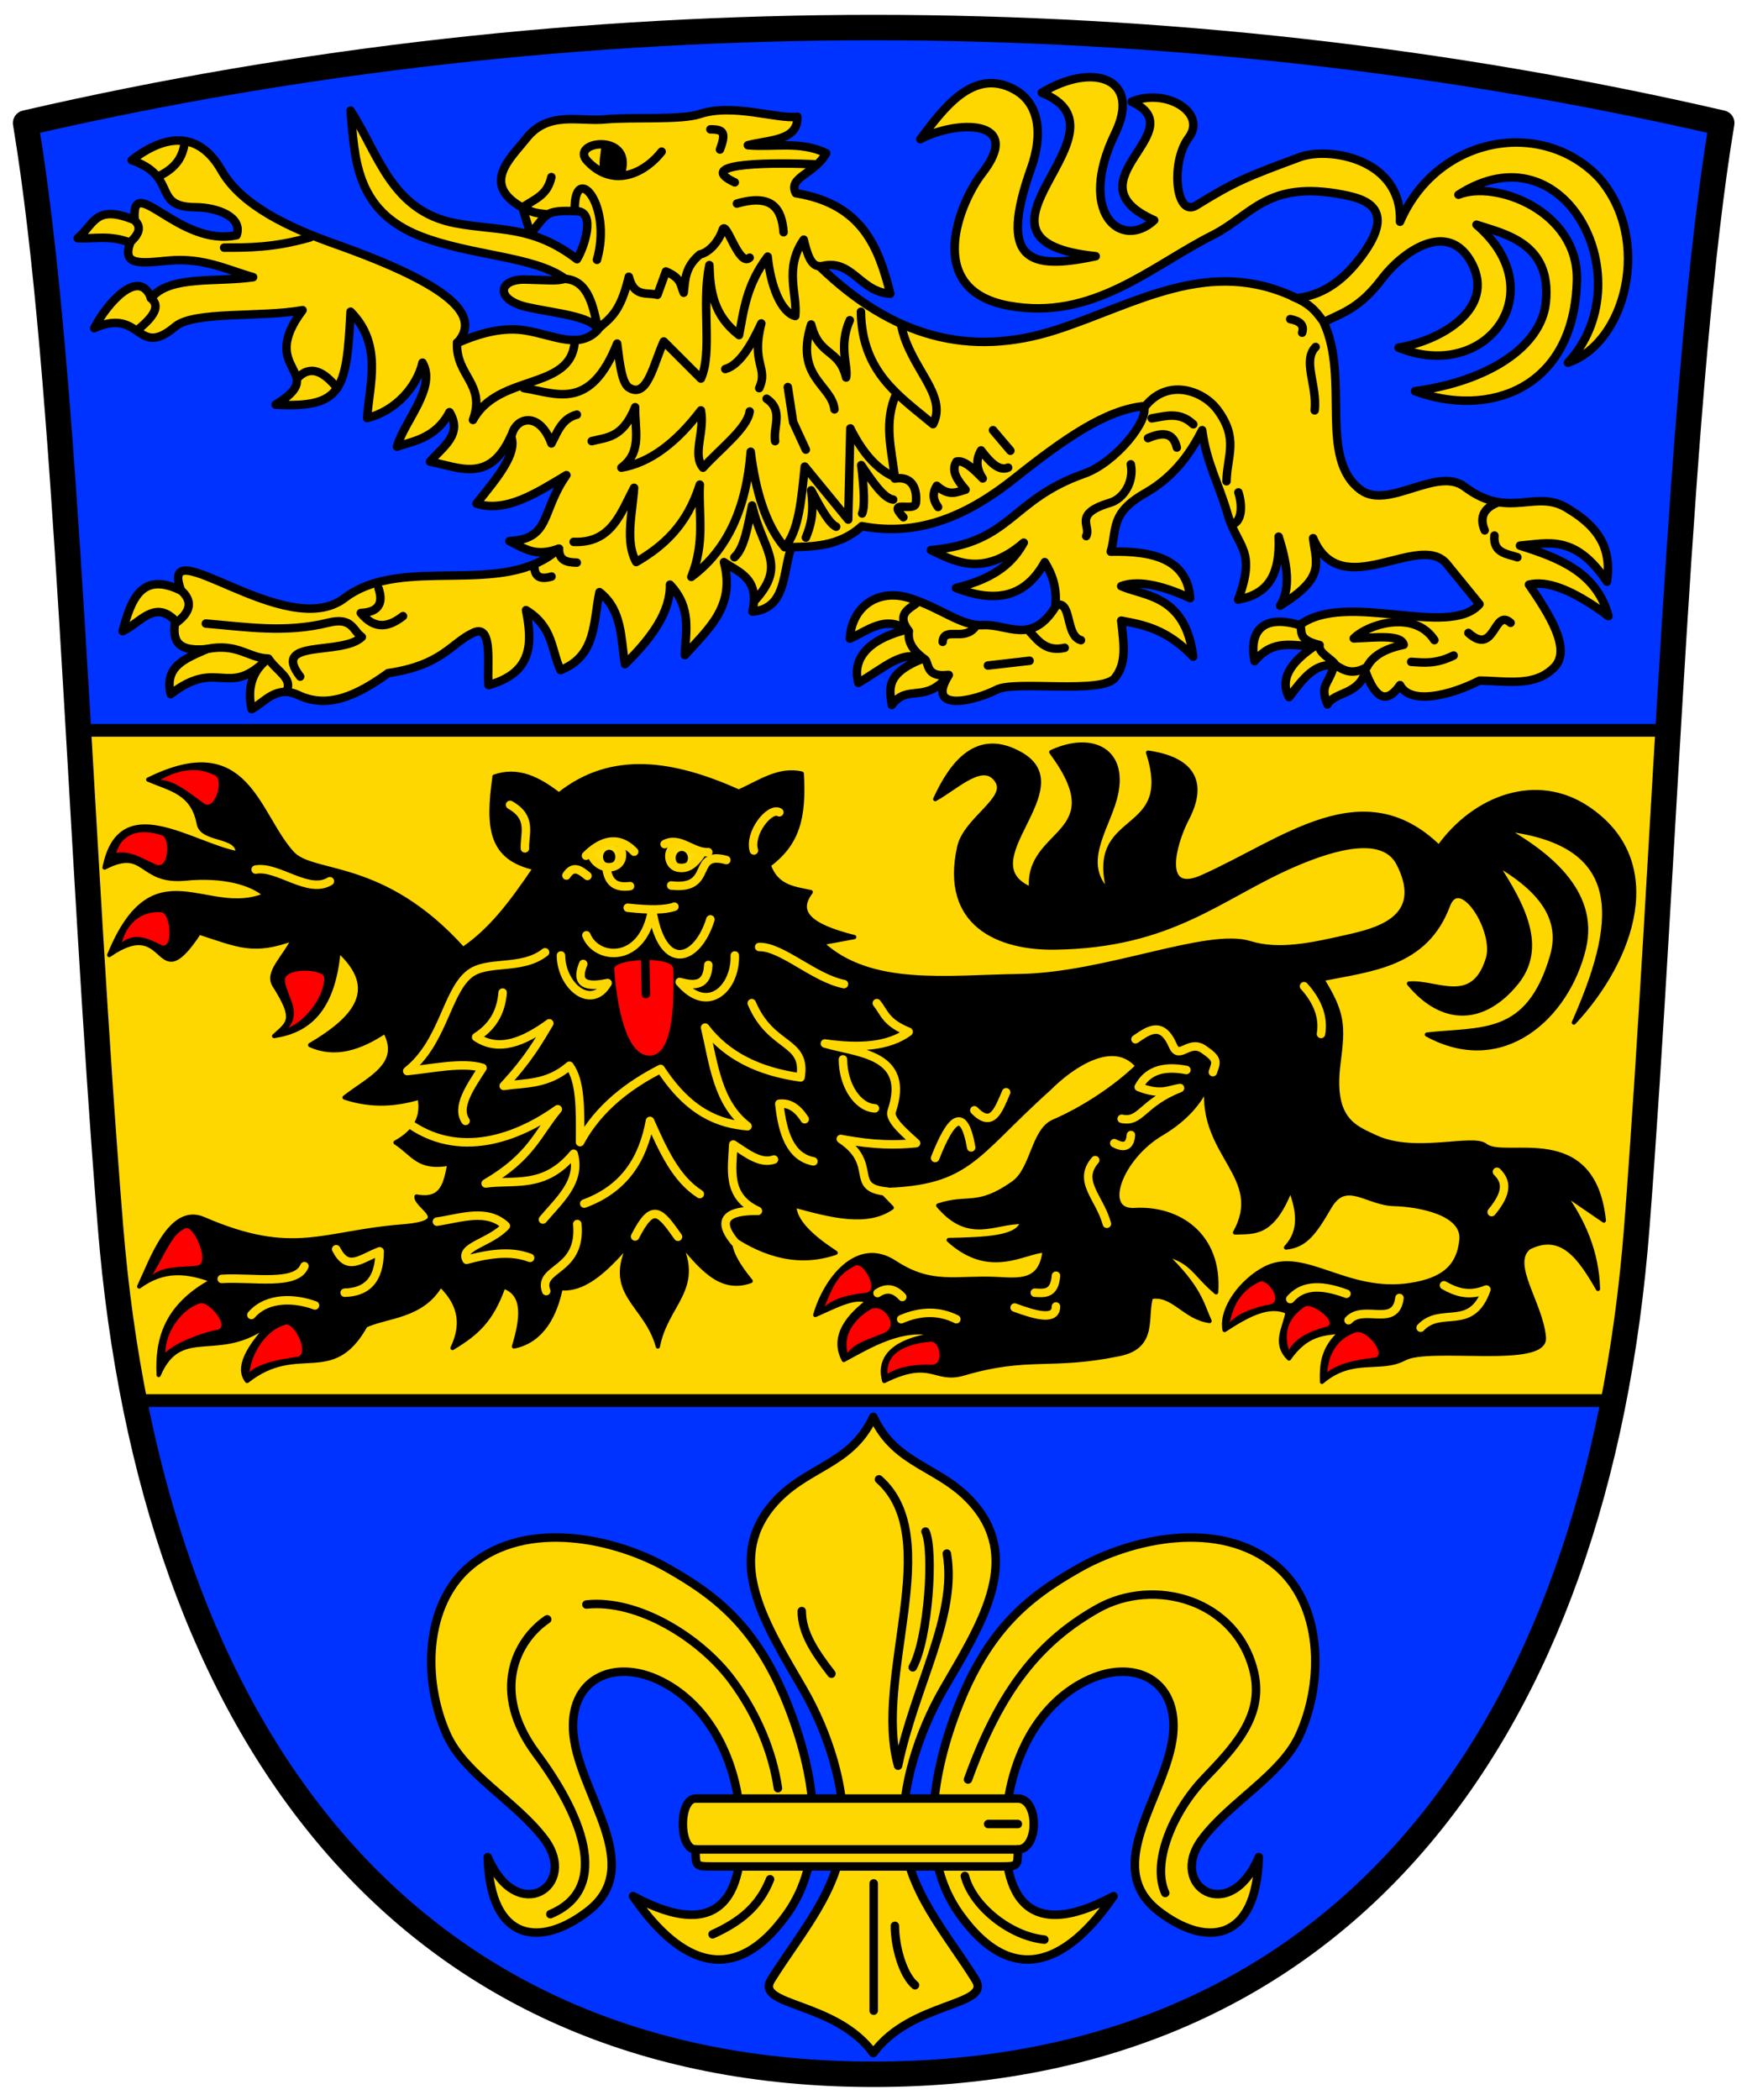 <svg xmlns="http://www.w3.org/2000/svg" width="412" height="495"><g fill-rule="evenodd"><path d="M6.04 29c130-30 270-30 400 0-10 60-13.333 173.33-20 260-9.231 120-70 200-180 200s-170.29-80.04-180-200c-7.422-91.71-10-200-20-260" fill="#03f"/><g stroke="#000"><g fill="gold"><path d="M19.263 172.18h373.8c-4 51.668-3.838 117.43-12 158h-348.8c-10.01-50.25-8.667-106.33-13-158z" stroke-width="3"/><path d="M28.922 148.78c2.01-7.384 4.383-14.18 13.789-9.546-5.672-15.276 24.685 12.326 38.537 1.768 13.736-10.47 37.546.17 50.558-11.667-5.559 1.995-7.837.101-11.667-1.768 9.91-.526 7.363-6.941 13.435-15.556-7.07 4.205-14.14 8.902-21.21 6.718 4.691-5.869 9.835-11.868 8.132-15.91-5.04 11.256-12.252 7.335-19.09 6.01 2.981-3.475 7.826-6.418 4.596-11.667-3.3 6.354-9.07 6.922-12.374 8.132 1.613-5.893 9.424-13.906 6.01-19.799-1.241 5.458-6.179 11.368-13.06 13.06.491-7.778 3.771-17.306-3.907-25.08-.927 18.61-2.029 22.723-17.678 21.92 12.967-7.964-4.573-7.781 6.364-22.274-9.954 1.796-25.572.128-30.05 3.889-9.189 7.714-7.778-4.679-19.09.354 3.02-5.868 10.588-14.449 13.435-7.07 4.208-5.456 15.639-3.689 24.04-4.95-6.136-1.737-11.747-4.722-20.15-3.889-6.995.693-10.698 1.01-8.839-4.243-4.89-1.883-8.322-.853-12.374-1.061 3.993-3.319 4.05-8.114 13.435-4.243-.919-11.815 10.398 6.479 24.04 3.536 1.489-4.304-4.543-6.559-9.706-6.586-10.484-.055-3.848-7.234-15.04-11.09 6.371-4.99 15.16-8.181 21.21 2.475 4.689 8.249 16.183 13.533 26.87 17.324 27.417 9.727 34.481 16.954 28.638 23.335 5.692-2.552 11.145-3.816 16.12-2.999 6.82 1.121 12.735 4.598 17.12-.183-1.317-3.175-10.07-3.845-16.617-5.303-7.759-1.729-6.933-6.64-.603-6.519 5.105.098 7.537.466 9.442-.199-7.334-5.347-21.969-5.317-34.06-10.01-15.693-6.092-15.465-18.848-16.506-29.611 6.591 10.147 9.568 23.683 24.744 26.546 10.01 1.889 18.06.381 28.653 8.48 1.678-2.723 4.509-11.151 0-11.314-7.704-.279-6.933.528-10.96 5.303l-1.914-6.157c-9.89-5.539-2.793-11.596.939-16.324 5.152-6.526 12.389-3.881 18.653-4.475 6.172-.585 17.825.224 22.23-1.243 7.874-2.622 18.337 1.283 23.02.621.267 5.703-6.659 5.411-11.667 6.718 6.157.554 12.314-1.074 18.471 1.871-2.733 4.995-9.11 5.611-7.157 9.442 15.734 2.554 19.514 12.793 22.274 23.688-7.362-.386-9.03-8.646-16.617-6.364 17.06 16.442 35.1 21.588 55.861 14.849 18.674-6.06 36.04-17.388 56.57-7.425 5.752-.646 10.388-3.662 14.496-8.839 9.851-12.416 1.584-14.555-3.536-15.556-17.924-3.506-21.443 4.857-30.759 9.546-14.514 7.305-28.2 20.259-48.08 16.617-20.627-3.778-11.167-24.946-6.364-31.09 10.256-13.13-6.215-12.641-14.496-8.149 5.264-6.914 12.422-17.14 22.274-11.667 5.988 3.328 6.584 10.811 3.889 18.385-7.881 22.15-.41 24.18 15.203 20.86-36.411-3.749 10.298-29.332-12.728-38.537 12.213-7.396 23.579-3.336 17.324 9.546-9.114 18.772 1.419 27.701 9.192 20.506-20.67-9.189 9.749-20.949-5.303-27.931 8.01-3.369 17.895 2.555 13.435 8.485-4.317 5.74-3.087 18.965 1.793 15.953 9.165-5.658 11.847-6.714 24.37-11.357 6.935-2.571 24.26.344 23.688 15.203 8.733-20.281 33.618-24.577 47.02-10.253 12.45 14.354 6.323 38.861-7.425 43.487 17.794-19.03-.372-55.986-25.809-39.598 8.646-3.532 28.317 3.772 27.931 20.15-.609 25.838-20.915 32.529-38.18 26.16 17.01-2.282 29.752-10.347 30.851-20.927 1.472-14.177-10.06-16.202-16.355-18.318 18.356 15.761 2.33 37.38-18.385 28.991 10.371-1.767 22.762-9.283 17.324-19.799-5.563-10.759-16.553-2.624-21.21 3.536-5.144 6.8-9.01 7.942-13.789 10.253 6.285 13.347-1.371 32.2 8.839 39.598 6.48 4.696 17.91-5.712 24.463-.768 10.633 8.02 16.899.03 24.681 5.364 8.473 5.104 9.728 10.93 8.839 16.971-7.482-11.237-13.93-9.03-20.506-8.485 9.252 2.912 18.09 6.3 20.86 16.617-8.78-6.529-14.667-8.429-18.738-7.425 4.697 6.835 10.1 15.231 6.01 19.445-4.611 4.747-11.05 3.255-17.678 3.182-7.06 3.581-16.318 5.761-18.738 1.061-3.762 5.363-6.25 1.878-8.132-3.182-1.716 5.591-7.288 4.676-8.987 7.737-1.875-4.683.26-4.529 1.562-9.151-4.462-.74-7.35 3.115-10.607 7.425-2.662-4.761 1.532-9.04 6.01-12.02-5.398.02-9.633-1.821-14.14 3.536-1.381-6.709 1.623-11.199 10.607-8.485 10.96-8.249 35.25 3.26 42.43-4.95l-7.778-9.546c-6.6-7.687-24.874 9.671-31.466-6.01.718 6.068 2.975 9.254-7.778 15.91 2.54-3.902 1.752-9.706-.354-16.263.426 9.308-2.696 13.567-9.546 14.849 4.423-11.923-.17-12.1-2.518-20.274-2-6.975-4.948-11.955-5.968-19.678-2.401 4.714-6.185 10.736-13.435 14.849-8.488 4.815-6.571 8.695-8.132 13.789 10.11-.209 17.996 1.803 18.738 10.96-7.354-3.359-12.68-4.183-16.263-2.828 5.425 2.418 15.11 1.947 16.971 16.617-6.272-6.522-11.618-7.48-16.971-8.485.75 6.289 1.16 10.04-1.414 13.435-3.02 3.991-23.575.589-27.931 2.828-5.25 2.699-16.944 5.469-11.314-3.45-5.506 7.01-9.626 1.91-13.435 7.07-.507-3.536-1.731-7.321 7.157-10.857-4.596-2.173-8.675 1.871-15.04 5.657-1.319-4.521.773-9.918 11.417-12.564-5.165-3.41-9.154.231-13.435 2.121.404-7.492 6.6-11.936 14.14-9.546 7.655 2.426 12.01 6.636 17.324 6.364 5.774-.296 11.314 4.731 16.971-4.243.523-4.344-.652-7.67-2.475-10.607-4.868 8.889-12.308 9.421-20.935 6.092 9.882-2.424 13.568-6.398 15.985-10.688-9.894 8.534-16.828 4.054-21.903 1.768 19.2-1.76 18.487-11.79 36.17-18.03 7.361-2.599 15.422-12.621 14.02-15.91-8.936.882-18.687 7.639-30.406 16.971-10.825 8.62-22.444 13.934-36.06 11.314-5.432 4.989-12.07 4.787-16.617 4.95-2.111 5.884-1.069 14.472-9.192 15.203 1.749-7.877-3.087-9.169-6.718-11.667 2.814 10.572-3.881 15.862-9.192 21.92.134-5.539 1.681-11.08-3.536-16.617.172 6.246-4.202 12.492-10.607 18.738-1.027-6.05-.57-12.689-6.01-16.971-1.501 6.91-.63 15.01-9.192 18.385-2.231-4.81-1.68-10.176-8.132-14.14 1.482 7.596 1.748 14.724-8.839 17.678-.461-4.243 1.24-14.555-3.536-12.374-5.338 2.437-7.281 7.666-20.15 9.546-7.307 5.272-14.214 8.467-21.13 5.2-5.273-2.492-8 1.691-11.05 3.286-.784-3.418-.737-7.818 3.096-11.235-8.898 8.513-11.235-.804-22.19 7.7-1.611-6.706 3.713-8.46 8.485-10.607-7.804.722-7.965-2.803-7.425-6.718-4.854-5.01-8.375.645-12.374 2.475z" stroke-linejoin="round" stroke-linecap="round" stroke-width="2"/></g><g stroke-linejoin="round" stroke-linecap="round"><path d="M116.6 183.08c5.63-1.957 10.508.593 15.203 4.243 12.511-10.02 27.1-7.566 42.43-.707 4.842-2.171 9.513-5.534 14.849-4.243.639 10.716-1.137 16.585-7.778 21.567 1.8 5.309 6.231 5.555 9.899 6.364-3.435 4.543-.775 7.853 10.253 10.607l-7.672 1.419c11.474 10.685 29.746 7.991 46.563 7.774 20.29-.262 44.31-10.909 54.41-7.777 6.988 2.168 14.982.311 22.667-1.416 6.751-1.516 19.08-4.224 12.374-17.324-3.45-6.654-13.973-4.335-24.749.354-17.387 7.565-28.558 19.02-56.21 19.445-13.278.205-26.664-5.407-22.627-23.688 1.444-6.54 11.513-11.279 8.995-15.46-3.13-5.197-9.441 1.293-14.651 4.146 3.798-8.28 9.805-16.49 20.15-10.607 14.236 8.094-12.651 25.562 2.475 31.82-1.297-14.32 19.53-12.397 4.743-32.29 9.673-4.496 18.12-.416 14.984 11.04-2 7.315-8.294 15.379-1.342 21.959-5.375-19.599 15.805-12.486 9.192-32.88 10.379 1.489 13.703 6.893 9.192 15.556-3.242 6.228-6.22 18.13 3.536 13.789 19.258-8.567 37.903-24.586 55.861-7.07 8.485-11.815 23.05-17.16 35-9.192 18.883 12.586 10.668 35.748-3.182 50.558 9.973-22.599 13.466-42.15-16.263-45.608 9.489 5.438 21.889 14.521 18.63 28.1-3.891 16.218-19.13 30.09-37.01 20.332 12.977-1.452 23.91.778 29.522-18.562 2.788-9.607-3.993-16.326-13.258-21.744 6.538 9.975 11.606 19.81 4.795 28.16-7.694 9.429-17.373 9.689-25.301.127 6.319-.625 15.09 5.695 18.621-5.902 1.998-6.558-6.593-20.08-9.429-12.482-5.249 14.06-18.1 14.996-29.698 17.324 5 8.07 5.03 10.937 3.889 19.799-1.719 13.34 3.755 15.13 8.748 17.469 9.247 4.326 22.904-.4 25.9 1.976 4.621 3.666 25.435-5.802 27.931 17.678l-9.758-6.68c4.946 6.739 8.136 14.18 8.375 22.802-4.13-7.156-8.464-13.7-16.294-9.758-4.768 3.848 2.849 13.155 3.536 21.21.59 6.927-26.96 1.759-32.88 4.95-5.682 3.062-12.248-.669-19.456 5.499-.073-3.954.06-7.909 4.607-11.863-4.125.441-8.25.448-12.374 6.364-3.745-3.653-.893-7.307-.354-10.96-4.362-2.113-9.559.785-14.849 4.243-.959-5.05 4.047-11.632 9.546-14.496 9.256-4.82 19.18 6.251 34.29 3.889 7.654-1.196 11.372-4.267 12.02-10.607.659-6.44-10.229-8.336-15.91-8.485-6.481-.17-11.294-6.01-15.203.707-3.549 6.103-5.691 9.103-10.253 9.546 3.766-4.03 2.893-8.828 1.061-13.789-4.36 11.133-8.721 10.01-13.08 10.253 7.276-13.07-8.233-18.202-6.718-34.29-1.525 3.3-4.665 7.457-10.607 10.96-9.764 5.757-14.332 18.528-6.364 18.03 10.18-.635 20.19 5.738 19.229 19.394-5.336-4.52-5.482-7.261-12.139-9.03 8.213 7.942 8.633 11.43 10.588 15.795-6-.82-8.566-6.601-13.789-5.657-1.513 4.593 1.253 11.634-7.425 13.435-16.258 3.375-21.368.072-36.77 4.596-6.997 2.055-7.447-3.785-18.738 1.768-1.412-5.139 1.64-9.558 12.374-10.96-8.05-2.103-15.737 2.684-21.92 6.01-2.415-4.596-.413-9.192 5.657-13.789-2.794-1.602-7.789 1.2-12.374 3.182 2.264-8.107 9.795-18.256 18.738-12.374 8.753 5.757 14.498 3.417 24.04 3.889 5.294.262 10.479.974 11.314-6.718-4.906.19-12.894 6.377-22.627-2.475 8.213-.195 16.469-.369 17.324-4.243-6.486-.16-12.463 4.773-19.799-3.889 7.06-2.365 9.121.742 17.678-5.251 4.649-3.256 4.668-12.457 9.545-14.548 7.132-3.057 14.829-8.236 19.799-13.08-5.621-6.676-15.334-.246-20.86 5.303-18.333 16.412-18.744 22.981-42.07 22.981l4.958 5.105c-5.838 4.089-14.385 1.856-22.989-.509.04 3.715 4.069 7.43 9.743 11.144-8.197 2.792-16.395.955-24.592-4.781-1.272 3.256 1.16 7.252 4.563 11.443-7.512 2.726-12.12-3.963-16.938-9.322 5.618 11.188-3.045 14.712-4.95 24.749-2.83-10.311-12.769-12.328-6.364-24.749-5.201 5.912-10.438 11.573-16.563 11.02-1.219 5.904-4.158 12.365-11.01 13.728 1.918-6.36 2.789-12.374-2.475-14.14-2.862 8.08-6.366 11.07-12.02 14.496 2.359-4.95 2.332-9.899-2.828-14.849-4.33 7.486-12.602 7.224-17.678 9.546-7.944 14.213-15.865 3.582-27.931 13.08-2.34-2.907-.441-7.51 6.718-14.849-12.495 11.313-22.11.66-27.577 13.435-.408-8.162 1.547-16.242 12.728-22.274-5.893-2.195-11.432-2.899-17.324 1.414 3.038-6.454 7.401-19.289 15.203-15.91 21.26 9.21 28.09 3.224 46.669 1.768 12.805-1 3.255-4.594 3.536-7.07 6.389 1.203 6.865-3.506 7.778-7.778-7.394 1.371-8.483-2.203-12.728-4.95 4.714-2.593 6.6-6.128 5.657-10.607-5.484 1.634-11.254 2.124-17.678 0 5.465-4.355 13.843-7.651 9.546-15.556-5.893 3.897-11.785 5.858-17.678 3.182 10.684-6.273 16.632-13.192 6.718-22.274-1.279 14.295-7.357 18.991-15.203 20.15 3.448-3.108 5.233-3.819.086-11.917-1.968-3.096 2.256-6.396 4.51-11.06-9.473 3.512-13.03 1.575-22.274-1.414-10.674 16.14-6.859-4.663-21.21 5.303 10.548-25.758 22.845-8.36 36.77-14.14-3.148-2.845-9.987-4.755-18.738-3.889-11.11 1.099-9.309-7.677-19.13-2.596 3.662-18.333 20.478-5.381 31.4-3.366.228-4.518-8.41-2.822-9.187-6.975-1.392-7.432-6.724-8.152-11.917-10.398 23.39-11.588 25.526 8.01 33.941 17.324 4.915 5.44 21.265 1.464 40.31 22.627 6.478-4.445 11.07-10.396 16.971-19.09-10.55-2.337-11.26-9.464-9.546-21.567z"/><g stroke-width="2"><g fill="gold"><path d="M149.28 447c21.14 11.394 26.938-.816 25.2-19.857-1.115-12.206-7.03-24.975-18.485-30.762-11.408-5.765-22.13-.378-20.734 12.692 1.509 14.14 17.08 30.856 3.429 41.44-10.905 8.457-23.07 7.731-23.663-12.707 6.875 16.298 21.61 6.77 13.381-4.227-6.639-8.873-18.791-15.195-23.03-24.618-5.798-12.874-5.283-30.8 5.517-39.831 13.462-11.257 34.425-6.308 46.46.5 12.515 7.078 22.307 14.987 29.684 35.634 5.661 15.845 7.516 33.404-1.442 45.947-13.428 18.801-26.616 9.973-36.31-4.213z"/><path d="M230.05 466.72c-6.8-10.943-16.351-21.333-16.978-34.799-.491-10.54 3.38-23.275 9.493-33.826 8.459-14.599 18.372-29.774 7.435-43.06-7.79-9.464-18.647-9.269-24.05-21.03-5.407 11.76-16.264 11.564-24.05 21.03-10.937 13.288-1.024 28.463 7.435 43.06 6.113 10.551 9.984 23.286 9.493 33.826-.627 13.466-10.178 23.856-16.978 34.799-3.929 6.322 15.13 5.02 24.1 17.284 8.969-12.262 28.03-10.962 24.1-17.284z"/><path d="M262.61 447c-21.14 11.394-26.938-.816-25.2-19.857 1.115-12.206 7.03-24.975 18.485-30.762 11.408-5.765 22.13-.378 20.734 12.692-1.509 14.14-17.08 30.856-3.429 41.44 10.905 8.457 23.07 7.731 23.663-12.707-6.875 16.298-21.61 6.77-13.381-4.227 6.639-8.873 18.791-15.195 23.03-24.618 5.798-12.874 5.283-30.8-5.517-39.831-13.462-11.257-34.425-6.308-46.46.5-12.515 7.078-22.307 14.987-29.684 35.634-5.661 15.845-7.516 33.404 1.442 45.947 13.428 18.801 26.616 9.973 36.31-4.213z"/><path d="M240.04 436c5 0 5-12 0-12h-76c-4 0-4 12 0 12 0 4 0 4 4 4h68c4 0 4 0 4-4z"/></g><g fill="none"><path d="M218.26 361.06c2.049 4.362.719 25.16-3 32m-26.18-13.25c.013 5.21 3.218 9.845 7 14.75m31.464 47.69c1.815 7.04 10.57 14.162 18.75 15m-18-37.75c7.727-21.525 17.16-32.702 30.5-40.25 13.396-7.576 33.13-2.156 37 15.25 2.276 10.235-4.976 17.671-11.75 24.75-7.401 7.735-12.54 19.833-9.25 27m-63.75 7.75c-.013 4.705 1.782 11.487 4.75 14m-9.75-24v30m1.25-125.25c15.697 13.897-1.389 46.567 4.5 67.5 3.958-18.976 14.04-35.27 11.5-50m-85 12c12.138-1.314 26.879 7.878 34.25 17.75 5.976 8 9.639 16.963 10.914 25.55m-1.854 21.473c-2.502 6.357-7 10.01-13.559 12.977m-39-74.25c-7.193 4.842-13.554 16.938-2.5 31.75 9.932 13.31 18.228 31.489 3.25 37.75M233.045 430h7m-76 6h76M89.29 138.75c1.172 3.528-.039 5.567-4.2 5.763 3.317 4.054 6.633 3.318 9.95.737m78.15-13.879c2.365-2.124 3.171-7.366 4.178-12.206 2.391 10.518 8.352 13.823.767 22.265m25.18-20.377c.69-1.525.477-5.756-.208-11.405 2.669 3.965 5.328 7.855 7.536 8.132m-20.596 8.95c1.092-2.698 2.01-5.651 1.25-11.133 2.122 3.941 4.24 7.85 5.902 8.567m13.818-11.334c4.341-.726 5.308 2.747 4.976 5.736-.263 2.372-7.079-1.11-2.951 3.366m21.14-20.52 4.103 4.838m-17.06 13.273c-1.418-1.931-1.225-3.54-.294-5 2.919 2.613 4.76 1.452 6.779.916-1.912-2.203-3.49-4.406-2.152-6.609 1.77-.461 3.969 1.649 6.202 3.967-1.644-2.461-1.568-4.636-.387-6.626 2.124 2.838 4.248 4.969 6.371 4.071m115.25 8.323c-4.235 1.741-3.59 4.719-2.853 6.459m2.298 1.237c-.414 4.23 3.24 4.331 5.409 5.117m-87.11-28.08c3.231-1.388 5.908-1.556 6.798 2.207m-5.919-6.884c3.268-.505 6.536-1.684 9.803 1.414m64.873 49.17c6.357 5.678 5.923-5.982 9.95-2.379m-49.591.53c.548 1.75-.69 3.389 4.553 4.712-.444 1.907 3.02 3.274 3.77 4.732 1.977 1.285 4.02 2.415 7.384.464 1.385-2.759 4.465-4.388 8.677-5.263-.57-2.513-6.738-1.666-11.773-1.5 3.29-3.37 14.35-6.805 19.02.401m-5.48 5.127c2.93.179 5.713.603 10.01-1.492m-206.79-21.9c-2.267-.042-4.244-.432-4.186-3.264m-1.768 6.541c-2.794.846-4.072-.077-4.04-2.531m106.95 23.511 9.833-1.123m6.718-13.258c3.233-.243 1.762 7.377 5.395 8.405m-12.02-1.945c2.039 2.217 3.875 4.716 8.193 3.742m40.956-36.641c.874 2.717 1.012 6.655-1.337 7.529m-24.04-14.14c.817 4.076-1.643 8.091-4.889 9.06-8.919 2.675-4.369 5.469-5.628 7.862m13.939-30.641c5.426-6.715 13.683-3.579 16.97.818 5.149 6.889 2.287 10.91 2.182 16.889m15.636-43.531c4.839 1.984 5.91 4.312 7.343 6.02m-7.955-.707c2.24.416 3.392 1.377 2.807 3.205m3.182 3.359c-3.182 3.253.414 8.955-.22 14.939m-133.25-35.987c-2.513 2.37-5.575-9.06-6.379-6.555-.778 2.425-2.938 5.256-5.371 5.805-3.556 3-3.452 6.01-3.806 9.01-.806-1.671-.307-3.342-4.194-5.01l-2 5.5c-2.475-.63-5.503.677-6.75-4.25-2.036 8.668-4.577 9.805-7.233 12.276-1.154-4.889-2.118-11.382-7.767-11.776m-9.75 25.75c7.682 1.205 15.593 5.509 22-10.5.597 4.709 1.11 9.669 3 10.5 4.175 2.368 5.663-6.01 8-11l8.75 8.75c2.811-6.236.065-17.544 2-26.75.165 5.982.927 11.831 7 16.5 1.128-5.98 1.771-11.878 6.75-18.5.66 6.849 3.174 13.151 6.5 14 .583-5.059-2.72-11.168 2-18 .78 3.259 1.66 6.267 3.75 6.25m-22.25 24.25c3.217-.898 5.946-5.21 8.5-10.75-2.479 9.505 1.729 10.37-.5 15.25m11 14.5-3-6.5-1.25-8.25m-46.25 12.75c3.59-.931 7.297-.695 10.25-8-.177 4.977 1.84 10.502-3.25 14.25 6.588-1.122 12.829-5.712 18.75-13.5.993 4.904-2.107 10.464.5 13.5 4.075-4.485 10.507-9.362 11-13.25m6 7c-.513-3.359 2.071-7.234-2-10m-60.25 9.25c.667-4.904 6.585-6.635 9.502 1.293 1.361-2.563 2.423-5.864 5.998-6.793m-28.25-17c-.399 7.828 6.881 9.751 3.75 18.25 6.01-11.09 23.23-6.782 24-18.5m-82.68-22.12c5.562-.016 11.619.071 20.268-2.414m127.28 19.53c-2.731 6.151-.309 10.913-.866 13.5-1.689-6.909-6.364-4.879-8.25-12.5-3.916 12.472 4.847 14.201 5.5 20m25.513 54.823c.26-3.698 4.967-.069 7.621-3.445m-6.575 11.258c-4.941.536-4.3-2.752-5.139-3.626-4.06-2.863-4.04-5.277-3.875-6.73-3.521-4.448 1.133-5.625 1.963-6.787m-167.51 11.01c7.312-1.468 9.835 2.179 14.5 2.25 2.058 3.111 5.847 4.601 4.25 7.75m-24.5-23.5c2.493 2.5 1.757 5-1.75 7.5m28.75-57.75c3.167-3.42 6.333-1.632 9.5 2.25m-44-21.25c2.409 1.888.672 4.363-2.75 7.25m4.75-36c4.408-2.182 5.552-4.908 6-7.75m-13 23.5c1.866-1.667 2.945-3.333 1.5-5m16.5 94.75c9.502.781 18.685 2.321 28.932-.212 5.64-1.394 5.743 1.921 7.86 3.385-4.75 4.533-21.58.275-14.542 9.327m140.57-66.65c-2.977 6.667-1.155 12.98-.323 19.646-3.811-1.656-7.355-5.181-10.5-11.5l-.5 21.5-10.25-12.5c-.76 7.569-1.4 15.317-4.75 19-4.479-5.325-6.849-13.181-8-22.5-1.01 13.491-5.658 23.342-14 29.5 3.338-8.319 1.634-14.62 2-21.75-3.02 9.638-8.669 14.563-15 18.25-2.676-4.829-.891-11.444-.5-17.5-3.17 6.01-5.338 13.12-14.25 12.75m77.25-51c2.044 10.08 11.07 16.271 7.5 23.25-7.909-6.591-16.792-12.208-17-26.5m-29.25-25.5c8.345-2.428 10.601 1.232 11 6.75m7.75-16c-8.737-.444-29.542-.559-19.25 4.25m-5.75-12.5c3.137-.023 3.757.792 2.25 4.75m-13.75.5c-3.537 4.565-11.02 9.05-17.5 2.25-4.423-4.641 10.528-6.771 8.03 2.383-5.549 2.71-4.102-2.518-3.677-6.279m-7.354 15.15c-.029-11.12 8.941-1.145 5.25 12m-12-10.75c-1.778-.263-3.557-.229-5.335-1.758 3.042-1.996 5.647-2.83 6.585-6.992"/></g></g></g></g></g><g fill="#fcdd09"><path d="M165.042 201.354a3.92 2.354 0 0 1-7.842 0 3.92 2.354 0 1 1 7.842 0M139.588 201.336a3.713 2.285 0 0 0 7.426 0 3.713 2.285 0 1 0-7.426 0"/></g><path d="M145.121 201.989a1.455 1.663 0 0 1-2.91 0 1.455 1.663 0 1 1 2.91 0M162.238 202.266a1.455 1.663 0 0 1-2.91 0 1.455 1.663 0 1 1 2.91 0"/><path d="M156.74 199c3.549-1.912 6.581 2.092 10.29 1.891m-6.744-2.033c-3.36.939-2.973 5.116-.478 5.655 1.792.387 3.719-.217 5.762-3.568m-16.01-.163c-3.98-4.146-8.08-2.342-11.365.944m8.204-1.734c1.689 5.02-4.776 6.08-6.835 1.732m90.22 60.02c4.306 4.454 5.767-.34 7.5-4.25m-16.75 15.5c3.726-9.463 6.769-12.325 8.5-2.5m15 34.25c2.297.138 4.649.404 5-4m-9.75 7.5c5.288 1.954 9.736 3.07 9.75-.25m58.5-75.5c3.373 3.75 4.627 7.5 4 11.25m41.5 32.5c2.292 2.256 2.574 4.873-1.25 9.5m-33.75 25.5c3.599-3.901 11.123 1.873 12-5.25m-180.25-14.5c4.137-8.117 5.848-5.958 10.111.074m-23.75-3c1.056 11.35-9.401 10.122-7.333 15.8m14.25-99.5c.385 2.796 1.808 4.553 5.515 4.03m-15-2.5c1.652-2.565 3.305-1.241 4.957.1m196.5 106.5c4.84-5.173 11.941 1.084 15.5-9-4.144 1.692-7.175.604-10-1m-36.25 3.25c2.572-2.88 6.346-3.819 13.25-1.25m-54.75-35.5c2.217 1.18 3.702.898 3.922-1.916m-59.75 37.25c2.309-1.528 4.184-.882 5.828.916m51.75-42c4.583.963 4.667-3.661 13.75-7.25-2.736.428-4.52 1.809-9.735-.242 1.874-3.519 5.365-5.152 11.236-4.01m-67.25 58.75c4.667-2 9-2 13 0m32.75-37.5c-4.322 5 1.031 8.75 2.75 15m6.75-43.5c3.063-2.081 6.226-4.486 8.848 1.573 1.484 3.428 3.749-1.562 7.179.766 3.594 2.44 3.02 3.02 2.223 5.411m-79.25-16.25c1.841 2.25 1.982 4.5 7.5 6.75-4.745 3.491-11.68 3.915-19.75 2.75 7.516 2.256 20.375 2.291 15.75 16-.692 2.052 3.627 5.5 5.75 7.5-4.595.46-9.85.523-17.75-1 9.136 6.06 1.651 11.567 10.932 12.414m-30.18-57.664c5.333-.114 12.917 7.339 20 8.75m-117.75 72.75c5.223-.131 8.194-2.953 8.25-9.75-4.691 1.81-7.499 4.803-10.25-.5m-20 15.5c3.833-4.391 10.417-3.94 15-2.25m63.5-24c9.61-3.538 13.868-10.644 15.5-19.5 3.054 6.829 6.095 13.673 11.75 17.25m-69.37-17.207c12.582 9.563 26.902 3.623 35.871-2.793-4.822 5.749-6.151 11.148-17 17.5 6.917-.935 13.833 1.321 20.75-7 1.79 6.569-3.321 10.837-7.25 15.5m-25 .5c5.71-.841 11.795-3.18 16.25 1-3.601 3.96-11.02 4.892-9.25 8 7.774-2.141 11.826-1.624 14.974-.461m48.25-3.75c-5.46-6.572.698-7.418 5.474-7.322-7.423-3.388-6.075-9.7-5.81-15.651 3.2 2.074 6.399 4.663 9.599 3.541m7.25-9.5c-1.995-3.11-3.99-3.854-5.985-3.645.752 7 2.646 12.539 8.04 13.579m14.5-12.5c-4.03-.198-7.493-5.367-7.538-11.541m-146.5 51.75c7.377-.466 17.561 1.695 19.5-3m105.5-62c4.583 10.833 12.992 8.624 11.5 17.5-9.742-1.354-17.423-5.064-22.5-11.75 2.01 8.576 2.913 17.846 10 23.25-6.75-.566-13.75-3.17-20.5-13.5-7.094 3.606-14.565 8.99-19 17.25.087-8.256.08-14.41-2.5-18-5.167 4.488-10.333 4.01-15.5 4.75 5.83-6.265 8.141-10.418 10.75-14.75-6.02 4.36-11.889 6.837-17.25 3.25 4.33-2.751 5.907-6.42 6.25-10.5m19-6.75c-1.316 3.24-1.116 5.97 5.75 4.5-3.833 6.613-10.922.707-11-6.5m34.75 2.25c-.233 4.964-3.219 4.972-6.75 4 6.732 7.91 13.23 1.348 13-6.25m-44.75-.75c-5.618 4.426-13.769 1.692-18 5.25-5.308 4.464-6.091 16.06-14.5 22.75 5.88-.579 13.09-2.201 17.75-.75-2.946 4.57-6.225 9.223-4 12.5m-49.5-59.25c5.237-.95 12.393 5.871 17.5 2.75m89.75 9c-3.083 9.963-11.386 12.711-13.75-2.25-2.095 12.73-13.09 11.998-15.5 6m9.75-6.5c5.336.585 8.997.499 11-.25m-.75-5c10.319 1.216 4.558-8.337 13-6m6.5-2.25c-1.229-4.087 3.756-10.346 6-9m-63.5-1.75c5.281 2.975 3.402 6.627 3.5 10.25" fill="none" stroke="gold" stroke-linejoin="round" stroke-linecap="round" stroke-width="2"/><g fill-rule="evenodd"><g fill="red"><path d="M27.42 201.06c1.617-5.319 6.393-5.506 10.737-4.164 2.07.639 1.629 8.24-1.341 6.927-3.293-1.457-6.146-3.381-9.396-2.763M37.835 183.84c4.321-2.487 9.03-3.169 12.997-.946 1.89 1.059-.134 8.399-2.763 6.492-2.915-2.114-6.926-5.469-10.234-5.546M28.741 222.15c1.341-4.79 4.847-7.473 9.376-7.07 2.158.191 2.799 9.122-.11 7.679-3.525-1.749-6.219-2.878-9.267-.607M68.07 242.28c4.059-1.731 8.392-7.241 8.388-11.788-.002-2.167-9.647-2.48-9.265.745.424 3.576 3.924 7.119.877 11.04M35.93 300.58c3.303-5.554 4.75-9.807 7.82-11.02 2.02-.794 5.958 8.51 2.725 8.82-3.584.344-8.01.064-10.545 2.196M39.02 318.87c-.033-4.806 3.808-10.275 8.154-11.612 2.071-.637 7.236 5.643 4.04 6.23-3.542.65-9.858 3.041-12.196 5.382M58.816 323.48c.701-4.999 4.163-10.05 8.564-11.192 2.097-.546 5.847 7.15 2.63 7.596-3.567.494-8.756 1.36-11.194 3.596M194.47 308.03c2.315-5.778 3.334-7.615 7.258-9.667 1.92-1 5.714 6.02 2.489 6.398-3.576.418-7.262 1.085-9.747 3.269M199.87 318.93c-1.033-4.319 1.481-7.803 5.344-10.201 2.897-1.798 7.145 3.762 3.299 5.473-3.29 1.463-6.603 2.124-8.643 4.728M209.32 323.87c-.451-5.541 5.672-7.22 10.206-7.569 2.16-.166 3.293 5.565.048 5.435-3.598-.145-7.459.364-10.254 2.134M290.03 311.71c1.097-5.142 3.373-7.697 6.938-9.507 1.932-.981 5.742 4.631 2.562 5.29-3.526.73-7.216 1.824-9.501 4.217M303.97 318.24c-1.547-4.9.62-8.06 3.684-10.161 1.787-1.225 8.226 3.901 5.083 4.718-3.728.97-7.159 2.552-8.767 5.443M313.01 323.51c.389-4.64 2.498-7.845 6.58-9.383 2.727-1.027 7.7 5.641 4.467 5.948-3.585.34-8.515 1.307-11.05 3.435M153.18 248.86c-6.471-.003-8.02-15.904-8.328-20.441-.162-2.397 13.935-3.221 13.939.026.004 3.763.86 20.419-5.611 20.415"/></g><path d="m152.14 225.15.177 9.192" fill="none" stroke="#000" stroke-linejoin="round" stroke-linecap="round" stroke-width="2"/></g><path d="M147.05 37.508a2.516 2.812 0 0 1-5.032 0 2.516 2.812 0 1 1 5.032 0"/><path d="M6.04 29c130-30 270-30 400 0-10 60-13.333 173.33-20 260-9.231 120-70 200-180 200s-170.29-80.04-180-200c-7.422-91.71-10-200-20-260" fill="none" stroke="#000" stroke-linejoin="round" stroke-linecap="round" stroke-width="6"/></svg>